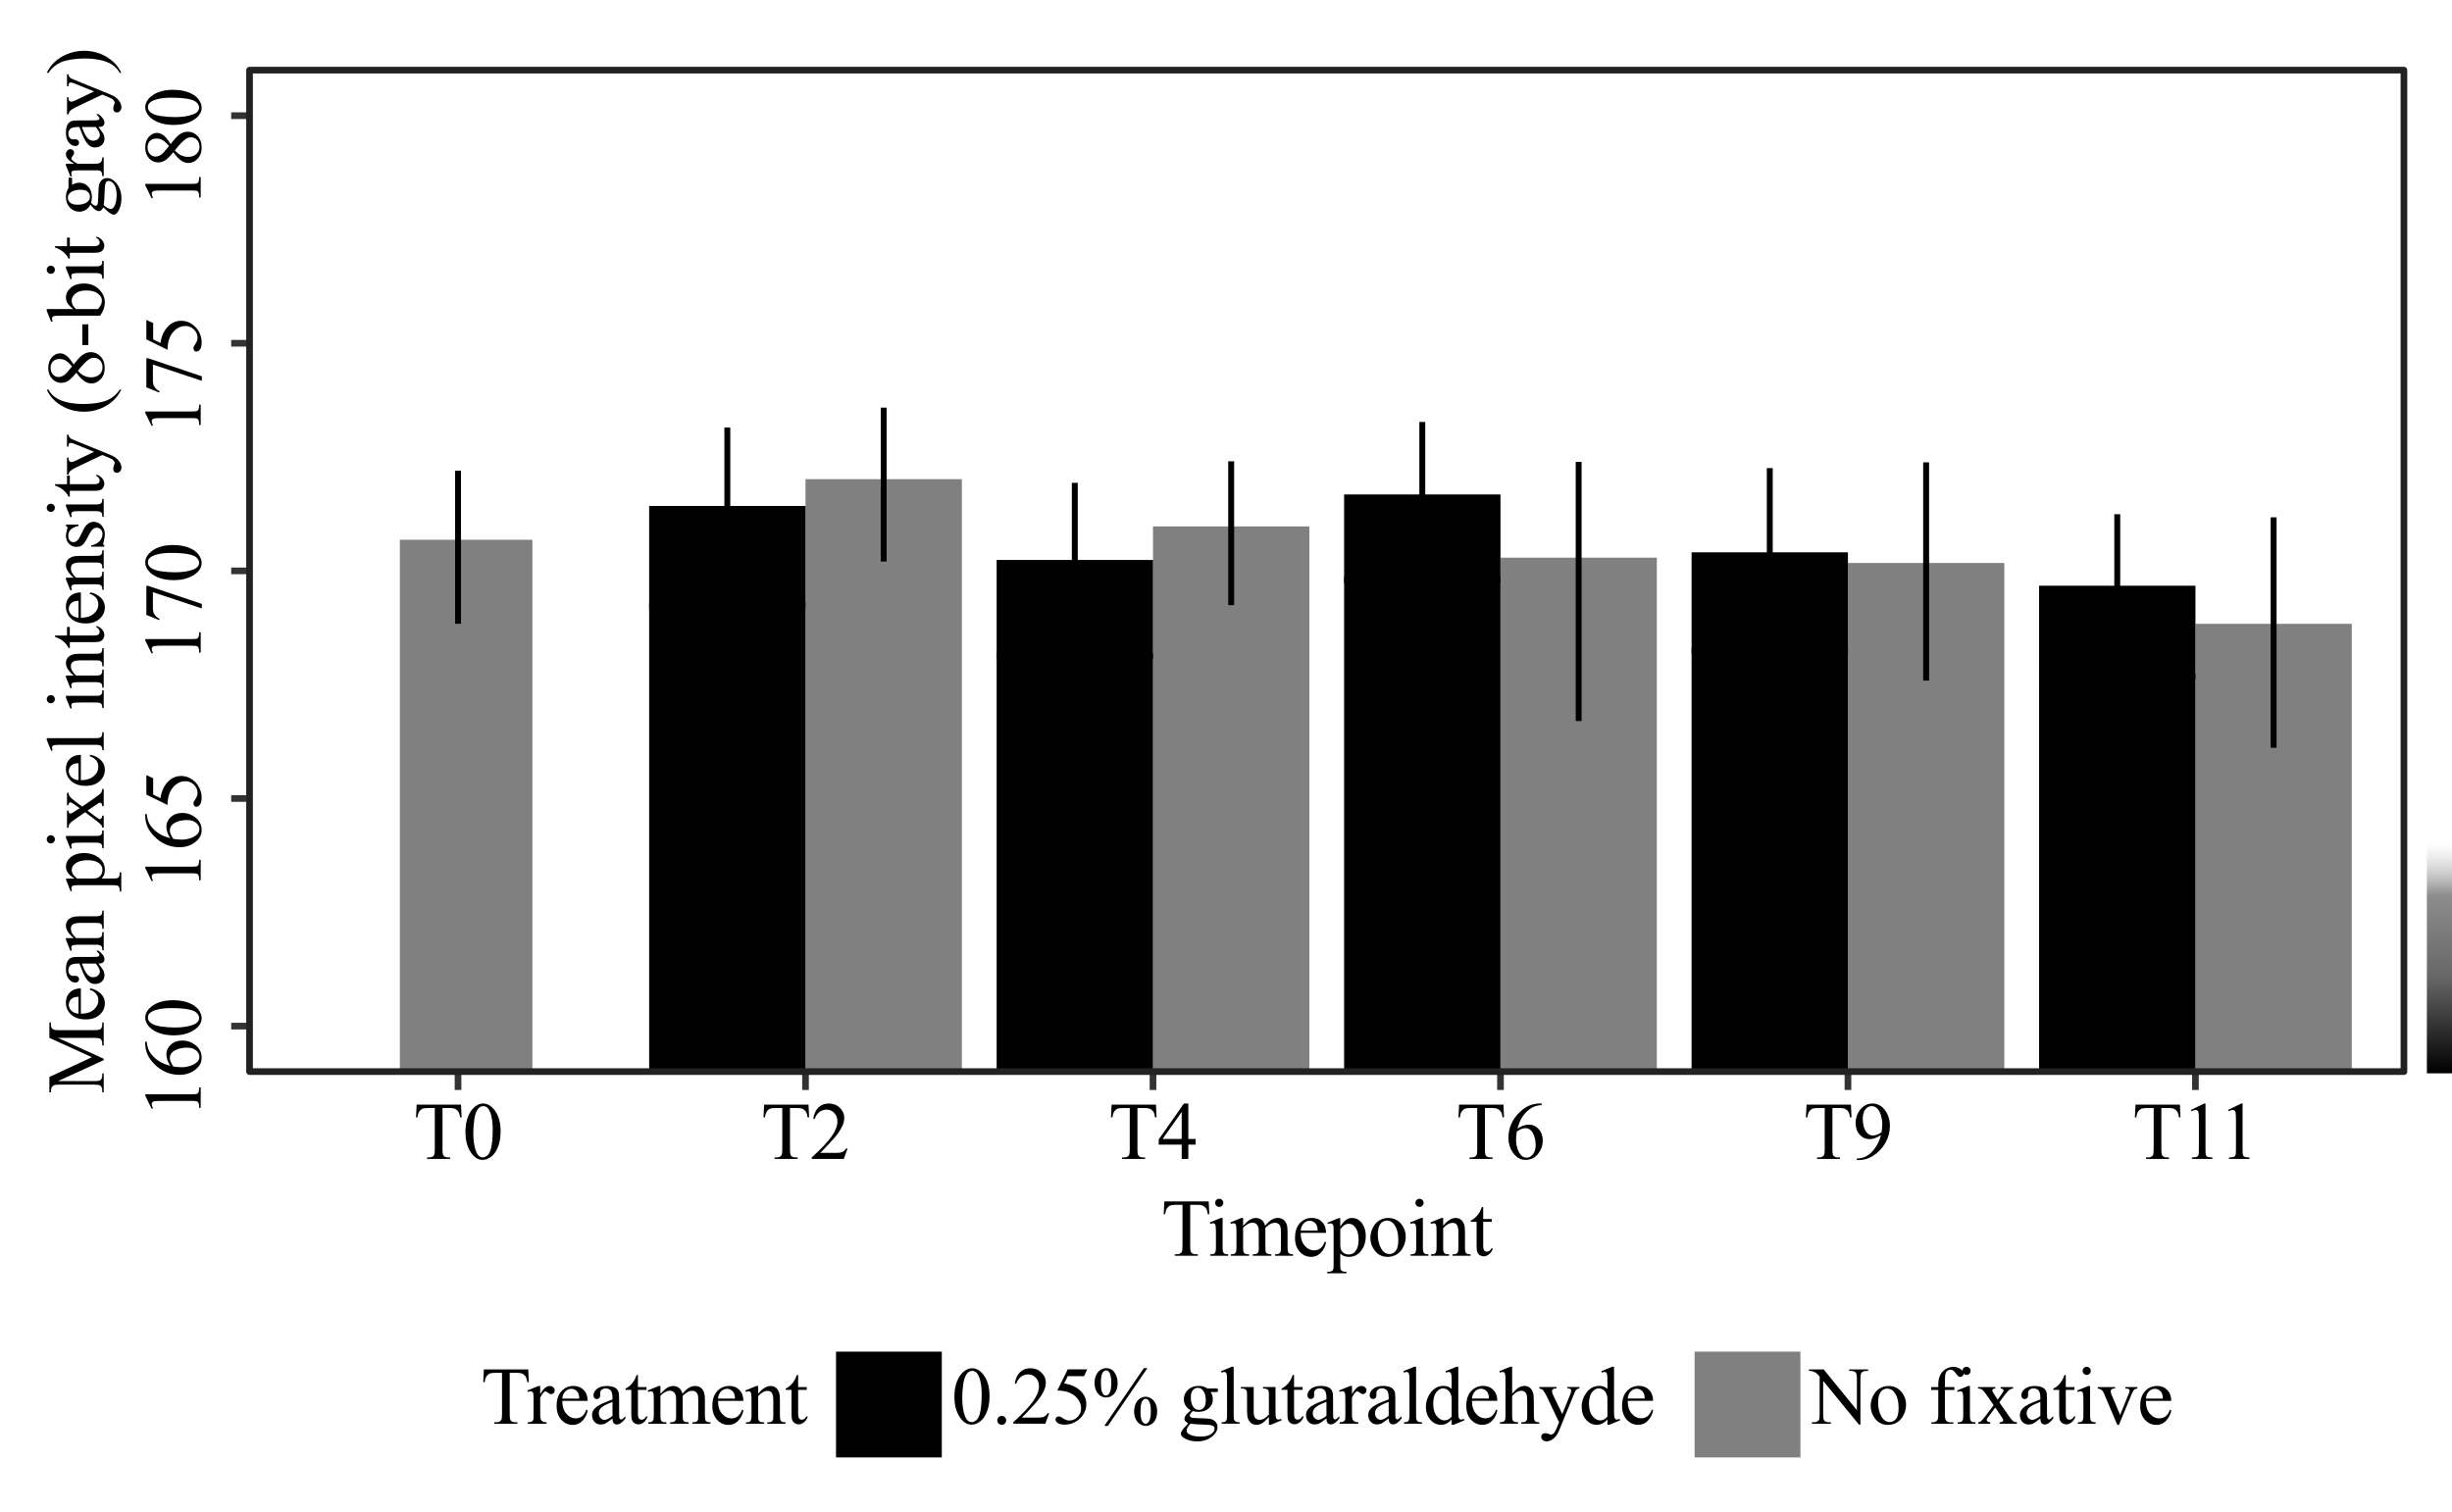 <?xml version="1.0" encoding="UTF-8" standalone="no"?>
<svg
   width="367.2pt"
   height="226.508pt"
   viewBox="0 0 367.2 226.508"
   version="1.1"
   id="svg167"
   sodipodi:docname="flowcam_test_fixative_color.svg"
   inkscape:export-filename="flowcam_test_fixative_color.png"
   inkscape:export-xdpi="300"
   inkscape:export-ydpi="300"
   inkscape:version="1.3 (0e150ed6c4, 2023-07-21)"
   xmlns:inkscape="http://www.inkscape.org/namespaces/inkscape"
   xmlns:sodipodi="http://sodipodi.sourceforge.net/DTD/sodipodi-0.dtd"
   xmlns:xlink="http://www.w3.org/1999/xlink"
   xmlns="http://www.w3.org/2000/svg"
   xmlns:svg="http://www.w3.org/2000/svg"
   xmlns:rdf="http://www.w3.org/1999/02/22-rdf-syntax-ns#"
   xmlns:cc="http://creativecommons.org/ns#"
   xmlns:dc="http://purl.org/dc/elements/1.1/">
  <sodipodi:namedview
     id="namedview167"
     pagecolor="#ffffff"
     bordercolor="#000000"
     borderopacity="0.25"
     inkscape:showpageshadow="2"
     inkscape:pageopacity="0.0"
     inkscape:pagecheckerboard="0"
     inkscape:deskcolor="#d1d1d1"
     inkscape:document-units="pt"
     inkscape:zoom="1.8355996"
     inkscape:cx="244.87911"
     inkscape:cy="150.90437"
     inkscape:window-width="1920"
     inkscape:window-height="1008"
     inkscape:window-x="-8"
     inkscape:window-y="-8"
     inkscape:window-maximized="1"
     inkscape:current-layer="svg167" />
  <defs
     id="defs1">
    <linearGradient
       id="linearGradient167"
       inkscape:collect="always">
      <stop
         style="stop-color:#ffffff;stop-opacity:0.415;"
         offset="0"
         id="stop167" />
      <stop
         style="stop-color:#8c8c8c;stop-opacity:1;"
         offset="0.231"
         id="stop169" />
      <stop
         style="stop-color:#686868;stop-opacity:1;"
         offset="0.579"
         id="stop170" />
      <stop
         style="stop-color:#000000;stop-opacity:1;"
         offset="1"
         id="stop168" />
    </linearGradient>
    <style
       type="text/css"
       id="style1">*{stroke-linejoin: round; stroke-linecap: butt}</style>
    <defs
       id="defs156">
      <path
         id="TimesNewRomanPSMT-4e"
         d="M -84,4238 H 1066 L 3656,1059 v 2444 q 0,391 -87,488 -116,131 -366,131 h -147 v 116 h 1475 v -116 h -150 q -268,0 -381,-163 -69,-100 -69,-456 V -69 H 3819 L 1025,3344 V 734 q 0,-390 84,-487 119,-131 366,-131 h 150 V 0 H 150 v 116 h 147 q 272,0 384,162 69,100 69,456 v 2947 q -184,216 -280,284 -95,69 -279,129 -91,28 -275,28 z"
         transform="scale(0.016)" />
      <path
         id="TimesNewRomanPSMT-66"
         d="M 1319,2638 V 756 q 0,-400 87,-506 116,-137 310,-137 h 259 V 0 H 266 v 113 h 128 q 125,0 228,62 103,63 142,169 39,106 39,412 V 2638 H 247 v 225 h 556 v 187 q 0,428 137,725 138,297 421,480 283,183 636,183 328,0 603,-213 181,-141 181,-316 0,-93 -81,-176 -81,-83 -175,-83 -72,0 -152,51 -79,52 -195,222 -115,171 -212,230 -97,60 -216,60 -144,0 -244,-77 -100,-77 -144,-238 -43,-160 -43,-829 v -206 h 737 v -225 z"
         transform="scale(0.016)" />
      <path
         id="TimesNewRomanPSMT-76"
         d="m 53,2863 h 1347 v -116 h -87 q -122,0 -186,-60 -64,-59 -64,-159 0,-109 65,-259 l 666,-1581 669,1640 q 71,175 71,266 0,44 -25,72 -34,47 -87,64 -53,17 -216,17 v 116 h 935 v -116 q -163,-13 -225,-66 -110,-93 -197,-312 L 1703,-88 H 1575 L 553,2328 q -69,169 -132,242 -62,74 -158,124 -54,28 -210,53 z"
         transform="scale(0.016)" />
    </defs>
    <defs
       id="defs136">
      <path
         id="TimesNewRomanPSMT-2e"
         d="M 800,606 Q 947,606 1047,504 1147,403 1147,259 1147,116 1045,14 944,-88 800,-88 656,-88 554,14 453,116 453,259 q 0,147 101,247 102,100 246,100 z"
         transform="scale(0.016)" />
      <path
         id="TimesNewRomanPSMT-25"
         d="M 4350,4334 1263,-175 H 984 l 3088,4509 z m -3212,0 q 421,0 654,-350 233,-350 233,-803 0,-543 -263,-840 -262,-297 -631,-297 -247,0 -453,136 -206,136 -330,404 -123,269 -123,597 0,328 125,605 125,277 342,412 217,136 446,136 z m -10,-175 q -159,0 -283,-188 -123,-187 -123,-787 0,-434 69,-662 53,-172 165,-266 66,-56 163,-56 150,0 256,163 156,240 156,803 0,593 -153,834 -100,159 -250,159 z M 4206,2103 q 222,0 442,-141 221,-140 341,-409 120,-269 120,-590 0,-554 -266,-846 -265,-292 -627,-292 -228,0 -443,141 -214,140 -337,401 -123,261 -123,596 0,328 123,599 123,272 337,406 215,135 433,135 z m 3,-165 q -150,0 -259,-169 -141,-219 -141,-828 0,-560 144,-782 106,-159 256,-159 144,0 257,172 150,228 150,784 0,588 -150,822 -103,160 -257,160 z"
         transform="scale(0.016)" />
      <path
         id="TimesNewRomanPSMT-75"
         d="M 2709,2863 V 1128 q 0,-497 23,-608 24,-111 75,-155 52,-43 121,-43 97,0 219,53 L 3191,266 2334,-88 H 2194 V 519 Q 1825,119 1631,15 1438,-88 1222,-88 981,-88 804,51 628,191 559,409 491,628 491,1028 v 1278 q 0,203 -44,281 -44,79 -130,121 -86,42 -311,39 v 116 H 1009 V 947 q 0,-400 139,-525 140,-125 336,-125 135,0 305,84 170,85 405,322 v 1622 q 0,244 -89,330 -89,86 -371,92 v 116 z"
         transform="scale(0.016)" />
      <path
         id="TimesNewRomanPSMT-64"
         d="M 2222,322 Q 2013,103 1813,7 1613,-88 1381,-88 913,-88 563,304 213,697 213,1313 q 0,615 387,1126 388,511 997,511 378,0 625,-241 v 529 q 0,490 -24,602 -23,113 -73,153 -50,41 -125,41 -81,0 -216,-50 l -40,110 853,350 h 141 V 1134 q 0,-503 23,-614 23,-111 75,-155 52,-43 120,-43 85,0 225,53 l 35,-109 -850,-354 h -144 z m 0,219 v 1475 q -19,212 -113,387 -93,175 -248,264 -155,89 -302,89 -275,0 -490,-247 -285,-325 -285,-950 0,-631 275,-967 275,-336 613,-336 284,0 550,285 z"
         transform="scale(0.016)" />
      <path
         id="TimesNewRomanPSMT-68"
         d="M 1041,4444 V 2350 q 347,381 550,489 203,108 406,108 244,0 419,-135 175,-134 259,-421 59,-200 59,-732 V 647 q 0,-272 44,-372 31,-75 106,-119 75,-43 275,-43 V 0 H 1753 v 113 h 66 q 200,0 278,60 78,61 109,180 10,50 10,294 v 1012 q 0,469 -49,616 -48,147 -155,220 -106,74 -256,74 -153,0 -319,-82 -165,-81 -396,-328 V 647 q 0,-294 32,-366 33,-72 122,-120 89,-48 308,-48 V 0 H 84 v 113 q 191,0 300,59 63,31 100,118 38,88 38,357 v 2591 q 0,490 -24,602 -23,113 -72,153 -48,41 -129,41 -66,0 -213,-50 l -43,110 856,350 z"
         transform="scale(0.016)" />
    </defs>
    <defs
       id="defs85">
      <path
         id="TimesNewRomanPSMT-69"
         d="m 928,4444 q 131,0 223,-93 93,-92 93,-223 0,-131 -93,-225 -92,-94 -223,-94 -131,0 -225,94 -94,94 -94,225 0,131 92,223 93,93 227,93 z M 1188,2947 V 647 q 0,-269 39,-358 39,-89 115,-133 77,-43 280,-43 V 0 H 231 v 113 q 210,0 281,40 72,41 114,134 43,94 43,360 v 1103 q 0,466 -28,603 -22,100 -69,139 -47,39 -128,39 -88,0 -213,-47 l -43,113 862,350 z"
         transform="scale(0.016)" />
      <path
         id="TimesNewRomanPSMT-6d"
         d="m 1050,2338 q 313,312 369,359 140,119 302,184 163,66 323,66 269,0 462,-157 194,-156 260,-452 322,375 543,492 222,117 457,117 228,0 404,-117 177,-117 280,-383 69,-181 69,-569 V 647 q 0,-269 40,-369 32,-69 116,-117 84,-48 275,-48 V 0 H 3538 v 113 h 59 q 184,0 287,71 72,50 104,160 12,53 12,303 v 1231 q 0,350 -84,494 -122,200 -391,200 -166,0 -333,-83 -167,-83 -404,-308 l -7,-34 7,-134 V 647 q 0,-294 32,-366 33,-72 123,-120 91,-48 310,-48 V 0 H 1806 v 113 q 238,0 327,56 89,56 123,169 16,53 16,309 v 1231 q 0,350 -103,503 -138,200 -385,200 -168,0 -334,-90 -259,-138 -400,-310 V 647 q 0,-281 39,-366 39,-84 115,-126 77,-42 312,-42 V 0 H 100 v 113 q 197,0 275,42 78,42 118,134 41,92 41,358 v 1094 q 0,472 -28,609 -22,103 -69,142 -46,39 -128,39 -87,0 -209,-47 l -47,113 863,350 h 134 z"
         transform="scale(0.016)" />
      <path
         id="TimesNewRomanPSMT-65"
         d="m 681,1784 q -3,-637 310,-1000 312,-362 734,-362 281,0 489,154 208,155 349,530 l 96,-62 Q 2594,616 2278,264 1963,-88 1488,-88 972,-88 605,314 238,716 238,1394 q 0,734 376,1145 377,411 945,411 482,0 791,-317 309,-317 309,-849 z m 0,182 h 1325 q -15,275 -65,387 -78,175 -233,275 -155,100 -324,100 -259,0 -464,-202 -204,-201 -239,-560 z"
         transform="scale(0.016)" />
      <path
         id="TimesNewRomanPSMT-70"
         d="m -6,2578 881,356 h 119 v -668 q 222,378 445,529 224,152 470,152 432,0 719,-338 353,-412 353,-1075 0,-740 -425,-1225 -350,-397 -881,-397 -231,0 -400,66 -125,47 -281,188 v -872 q 0,-294 36,-373 36,-80 125,-127 89,-47 323,-47 v -116 H -22 v 116 h 78 q 172,-3 294,65 59,35 92,112 33,76 33,388 v 2707 q 0,278 -25,353 -25,75 -80,112 -54,38 -148,38 -75,0 -191,-44 z M 994,2081 V 1013 q 0,-347 28,-457 44,-181 214,-319 170,-137 430,-137 312,0 506,244 253,319 253,897 0,656 -287,1009 -200,244 -475,244 -150,0 -297,-75 -113,-56 -372,-338 z"
         transform="scale(0.016)" />
      <path
         id="TimesNewRomanPSMT-6f"
         d="m 1600,2947 q 650,0 1044,-494 334,-422 334,-969 0,-384 -185,-778 Q 2609,313 2286,112 1963,-88 1566,-88 919,-88 538,428 216,863 216,1403 q 0,394 195,783 195,389 514,575 319,186 675,186 z m -97,-203 q -165,0 -333,-99 -167,-98 -270,-345 -103,-247 -103,-634 0,-625 248,-1079 249,-453 655,-453 303,0 500,250 197,250 197,860 0,762 -328,1200 -222,300 -566,300 z"
         transform="scale(0.016)" />
      <path
         id="TimesNewRomanPSMT-6e"
         d="m 1034,2341 q 504,606 960,606 234,0 403,-117 169,-117 269,-386 68,-188 68,-575 V 647 q 0,-272 44,-369 35,-78 111,-122 77,-43 283,-43 V 0 H 1756 v 113 h 60 q 200,0 279,60 80,61 111,180 13,47 13,294 v 1172 q 0,390 -102,567 -101,177 -342,177 -372,0 -741,-407 V 647 q 0,-291 35,-359 44,-91 120,-133 77,-42 311,-42 V 0 H 84 v 113 h 63 q 219,0 295,110 77,111 77,424 v 1062 q 0,516 -24,628 -23,113 -72,153 -48,41 -129,41 -88,0 -210,-47 l -46,113 862,350 h 134 z"
         transform="scale(0.016)" />
      <path
         id="TimesNewRomanPSMT-74"
         d="m 1031,3803 v -940 h 669 V 2644 H 1031 V 788 q 0,-279 80,-376 80,-96 205,-96 103,0 200,64 97,64 150,189 h 122 Q 1678,263 1478,108 1278,-47 1066,-47 922,-47 784,33 647,113 581,261 516,409 516,719 V 2644 H 63 v 103 q 171,69 351,233 180,164 320,389 72,119 200,434 z"
         transform="scale(0.016)" />
    </defs>
    <defs
       id="defs93">
      <path
         id="TimesNewRomanPSMT-4d"
         d="M 2619,0 981,3566 V 734 q 0,-390 85,-487 115,-131 365,-131 h 150 V 0 H 106 v 116 h 150 q 269,0 382,162 68,100 68,456 v 2769 q 0,281 -62,406 -44,91 -161,152 -117,61 -377,61 v 116 H 1306 L 2844,922 4356,4238 h 1200 v -116 h -147 q -271,0 -384,-163 -69,-100 -69,-456 V 734 q 0,-390 88,-487 115,-131 365,-131 h 147 V 0 H 3756 v 116 h 150 q 272,0 382,162 68,100 68,456 V 3566 L 2722,0 Z"
         transform="scale(0.016)" />
      <path
         id="TimesNewRomanPSMT-61"
         d="M 1822,413 Q 1381,72 1269,19 1100,-59 909,-59 613,-59 420,144 228,347 228,678 q 0,210 94,363 128,212 445,399 317,188 1055,457 v 112 q 0,429 -136,588 -136,159 -395,159 -197,0 -313,-106 -119,-106 -119,-244 l 7,-181 q 0,-144 -74,-222 -73,-78 -192,-78 -116,0 -189,81 -73,82 -73,222 0,269 275,494 275,225 771,225 382,0 625,-128 185,-97 272,-303 57,-135 57,-550 V 994 q 0,-410 15,-502 16,-92 52,-123 36,-31 83,-31 50,0 87,21 66,41 253,229 V 413 q -350,-469 -669,-469 -153,0 -244,106 -90,106 -93,363 z m 0,203 V 1706 Q 1350,1519 1213,1441 966,1303 859,1153 753,1003 753,825 q 0,-225 134,-374 135,-148 310,-148 237,0 625,313 z"
         transform="scale(0.016)" />
      <path
         id="TimesNewRomanPSMT-20"
         transform="scale(0.016)"
         d="" />
      <path
         id="TimesNewRomanPSMT-78"
         d="m 84,2863 h 1347 v -116 q -128,0 -180,-44 -51,-44 -51,-115 0,-75 109,-232 35,-50 104,-156 l 203,-325 234,325 q 225,309 225,391 0,65 -53,110 -53,46 -172,46 v 116 h 969 v -116 q -153,-9 -266,-84 -153,-107 -419,-463 L 1744,1678 2456,653 q 263,-378 375,-455 113,-76 291,-85 V 0 H 1772 v 113 q 141,0 219,62 59,44 59,116 0,72 -200,362 L 1431,1266 972,653 Q 759,369 759,316 q 0,-75 70,-136 71,-61 212,-67 V 0 H 106 v 113 q 113,15 197,78 119,90 400,462 l 600,797 -544,788 q -231,337 -358,423 -126,86 -317,86 z"
         transform="scale(0.016)" />
      <path
         id="TimesNewRomanPSMT-6c"
         d="M 1184,4444 V 647 q 0,-269 39,-357 40,-87 121,-132 81,-45 303,-45 V 0 H 244 v 113 q 197,0 268,40 72,41 113,134 41,94 41,360 v 2600 q 0,484 -22,595 -22,111 -71,151 -48,41 -123,41 -81,0 -206,-50 l -53,110 853,350 z"
         transform="scale(0.016)" />
      <path
         id="TimesNewRomanPSMT-73"
         d="m 2050,2947 v -975 h -103 q -119,459 -305,625 -186,166 -473,166 -219,0 -354,-116 -134,-116 -134,-256 0,-175 100,-300 97,-128 394,-272 l 456,-222 Q 2266,1288 2266,781 2266,391 1970,151 1675,-88 1309,-88 1047,-88 709,6 606,38 541,38 469,38 428,-44 H 325 V 978 H 428 Q 516,541 762,319 1009,97 1316,97 q 215,0 351,126 136,127 136,305 0,216 -152,363 -151,147 -604,372 -453,225 -594,406 -140,178 -140,450 0,353 242,590 242,238 626,238 169,0 410,-72 159,-47 212,-47 50,0 78,22 28,22 66,97 z"
         transform="scale(0.016)" />
      <path
         id="TimesNewRomanPSMT-79"
         d="m 38,2863 h 1334 v -116 h -66 q -140,0 -211,-61 -70,-61 -70,-152 0,-121 103,-337 l 697,-1444 641,1581 q 53,129 53,254 0,56 -22,84 -25,34 -78,54 -53,21 -188,21 v 116 h 932 v -116 q -116,-13 -179,-51 -62,-37 -137,-140 -28,-43 -106,-240 L 1575,-541 q -169,-415 -443,-627 -273,-213 -526,-213 -184,0 -303,106 -119,106 -119,244 0,131 86,211 86,79 236,79 103,0 282,-68 125,-47 156,-47 94,0 204,97 111,96 224,375 L 1575,113 547,2272 q -47,97 -150,241 -78,109 -128,146 -72,50 -231,88 z"
         transform="scale(0.016)" />
      <path
         id="TimesNewRomanPSMT-28"
         d="m 1988,-1253 v -116 q -472,238 -788,556 -450,454 -694,1069 -243,616 -243,1278 0,969 478,1767 478,799 1247,1143 V 4313 Q 1603,4100 1356,3731 1109,3363 987,2797 866,2231 866,1616 866,947 969,400 q 81,-431 196,-692 116,-261 311,-501 196,-241 512,-460 z"
         transform="scale(0.016)" />
      <path
         id="TimesNewRomanPSMT-2d"
         d="M 259,1672 H 1875 V 1200 H 259 Z"
         transform="scale(0.016)" />
      <path
         id="TimesNewRomanPSMT-62"
         d="m 984,2369 q 416,578 897,578 441,0 769,-377 328,-376 328,-1029 Q 2978,778 2472,313 2038,-88 1503,-88 1253,-88 995,3 738,94 469,275 v 2966 q 0,487 -24,599 -23,113 -73,153 -50,41 -125,41 -88,0 -219,-50 l -44,110 860,350 h 140 z m 0,-200 V 456 q 160,-156 330,-236 170,-79 349,-79 284,0 529,312 246,313 246,910 0,550 -246,845 -245,295 -558,295 -165,0 -331,-84 -125,-63 -319,-250 z"
         transform="scale(0.016)" />
      <path
         id="TimesNewRomanPSMT-67"
         d="m 966,1044 q -263,128 -404,357 -140,230 -140,508 0,425 320,731 321,307 821,307 409,0 709,-200 h 606 q 135,0 156,-8 22,-8 32,-26 18,-29 18,-100 0,-82 -15,-113 -10,-16 -33,-25 -23,-9 -158,-9 h -372 q 175,-225 175,-575 0,-400 -306,-685 -306,-284 -822,-284 -212,0 -434,62 Q 981,866 932,777 884,688 884,625 q 0,-53 52,-103 52,-50 202,-72 87,-12 437,-22 644,-15 834,-44 291,-40 464,-215 174,-175 174,-432 0,-353 -331,-662 -488,-456 -1272,-456 -603,0 -1019,272 -234,156 -234,325 0,75 34,150 53,115 219,321 22,29 319,338 -163,97 -230,173 -67,77 -67,174 0,109 89,256 89,147 411,416 z m 543,1753 q -231,0 -387,-185 -156,-184 -156,-565 0,-494 212,-766 163,-206 413,-206 237,0 390,178 153,178 153,560 0,496 -215,778 -160,206 -410,206 z M 934,0 q -146,-159 -221,-296 -75,-138 -75,-254 0,-150 181,-263 312,-193 903,-193 562,0 829,199 268,198 268,423 0,162 -160,231 -162,69 -643,81 -703,19 -1082,72 z"
         transform="scale(0.016)" />
      <path
         id="TimesNewRomanPSMT-72"
         d="m 1038,2947 v -644 q 359,644 737,644 172,0 284,-105 113,-104 113,-242 0,-122 -82,-207 -81,-84 -193,-84 -109,0 -245,108 -136,108 -202,108 -56,0 -122,-62 -140,-129 -290,-422 V 669 q 0,-238 59,-360 41,-84 144,-140 103,-56 297,-56 V 0 H 72 v 113 q 219,0 325,68 78,50 109,160 16,53 16,303 v 1109 q 0,500 -21,595 -20,96 -75,139 -54,44 -135,44 -97,0 -219,-47 l -31,113 865,350 z"
         transform="scale(0.016)" />
      <path
         id="TimesNewRomanPSMT-29"
         d="m 144,4313 v 131 q 475,-235 790,-553 447,-457 691,-1071 244,-614 244,-1279 0,-969 -477,-1767 -476,-799 -1248,-1143 v 116 q 384,215 632,583 249,367 369,934 121,567 121,1183 0,666 -103,1216 -79,431 -196,690 -117,260 -311,500 -193,241 -512,460 z"
         transform="scale(0.016)" />
    </defs>
    <linearGradient
       inkscape:collect="always"
       xlink:href="#linearGradient167"
       id="linearGradient168"
       x1="364.867"
       y1="85.599"
       x2="383.254"
       y2="85.599"
       gradientUnits="userSpaceOnUse"
       gradientTransform="matrix(1.878,0,0,1,-559.038,-524.42)" />
  </defs>
  <path
     d="M 0,226.508 H 367.2 V 0 H 0 Z"
     style="fill:none;stroke:#ffffff;stroke-linejoin:miter"
     id="path1" />
  <path
     d="M 37.371,160.52 H 360 V 10.508 H 37.371 Z"
     style="fill:none"
     id="path2" />
  <g
     id="line2d_1"
     style="fill:#000000">
    <path
       d="M 68.593,160.52"
       style="fill:#000000;stroke:#333333;stroke-width:1.5;stroke-linecap:square"
       id="path3" />
    <defs
       id="defs3">
      <path
         id="mc94a628633"
         d="M 0,0 V 2.75"
         style="stroke:#333333" />
    </defs>
    <g
       id="g3"
       style="fill:#000000">
      <use
         xlink:href="#mc94a628633"
         x="68.593"
         y="160.52"
         style="fill:#000000;stroke:#333333"
         id="use3" />
    </g>
  </g>
  <g
     id="text_1"
     style="fill:#000000">
    <!-- T0 -->
    <g
       style="fill:#000000"
       transform="matrix(0.12,0,0,-0.12,61.929,173.602)"
       id="g5">
      <defs
         id="defs4">
        <path
           id="TimesNewRomanPSMT-54"
           d="m 3703,4238 47,-994 h -119 q -34,262 -93,375 -97,181 -258,267 -161,86 -424,86 H 2259 V 734 q 0,-390 85,-487 119,-131 365,-131 h 147 V 0 H 1059 v 116 h 150 q 269,0 382,162 68,100 68,456 V 3972 H 1150 Q 853,3972 728,3928 566,3869 450,3700 334,3531 313,3244 H 194 l 50,994 z"
           transform="scale(0.016)" />
        <path
           id="TimesNewRomanPSMT-30"
           d="m 231,2094 q 0,725 219,1248 219,524 581,780 282,203 582,203 487,0 875,-497 484,-615 484,-1669 0,-737 -213,-1253 Q 2547,391 2217,158 1888,-75 1581,-75 975,-75 572,641 231,1244 231,2094 Z m 613,-78 q 0,-875 215,-1428 179,-466 532,-466 168,0 349,151 182,152 276,508 143,538 143,1516 0,725 -150,1209 -112,360 -290,510 -128,103 -310,103 -212,0 -378,-191 -225,-259 -306,-816 -81,-556 -81,-1096 z"
           transform="scale(0.016)" />
      </defs>
      <use
         xlink:href="#TimesNewRomanPSMT-54"
         id="use4"
         style="fill:#000000" />
      <use
         xlink:href="#TimesNewRomanPSMT-30"
         x="61.084"
         id="use5"
         style="fill:#000000" />
    </g>
  </g>
  <g
     id="line2d_2"
     style="fill:#000000">
    <path
       d="M 120.63,160.52"
       style="fill:#000000;stroke:#333333;stroke-width:1.5;stroke-linecap:square"
       id="path5" />
    <g
       id="g6"
       style="fill:#000000">
      <use
         xlink:href="#mc94a628633"
         x="120.63"
         y="160.52"
         style="fill:#000000;stroke:#333333"
         id="use6" />
    </g>
  </g>
  <g
     id="text_2"
     style="fill:#000000">
    <!-- T2 -->
    <g
       style="fill:#000000"
       transform="matrix(0.12,0,0,-0.12,113.966,173.602)"
       id="g8">
      <defs
         id="defs6">
        <path
           id="TimesNewRomanPSMT-32"
           d="M 2934,816 2638,0 H 138 v 116 q 1103,1006 1553,1643 450,638 450,1166 0,403 -247,662 -247,260 -591,260 -312,0 -561,-183 Q 494,3481 375,3128 H 259 q 79,578 402,887 323,310 808,310 515,0 860,-331 346,-331 346,-781 0,-322 -150,-644 Q 2294,2063 1775,1497 997,647 803,472 h 1106 q 338,0 474,25 136,25 245,101 110,77 191,218 z"
           transform="scale(0.016)" />
      </defs>
      <use
         xlink:href="#TimesNewRomanPSMT-54"
         id="use7"
         style="fill:#000000" />
      <use
         xlink:href="#TimesNewRomanPSMT-32"
         x="61.084"
         id="use8"
         style="fill:#000000" />
    </g>
  </g>
  <g
     id="line2d_3"
     style="fill:#000000">
    <path
       d="M 172.667,160.52"
       style="fill:#000000;stroke:#333333;stroke-width:1.5;stroke-linecap:square"
       id="path8" />
    <g
       id="g9"
       style="fill:#000000">
      <use
         xlink:href="#mc94a628633"
         x="172.667"
         y="160.52"
         style="fill:#000000;stroke:#333333"
         id="use9" />
    </g>
  </g>
  <g
     id="text_3"
     style="fill:#000000">
    <!-- T4 -->
    <g
       style="fill:#000000"
       transform="matrix(0.12,0,0,-0.12,166.002,173.602)"
       id="g11">
      <defs
         id="defs9">
        <path
           id="TimesNewRomanPSMT-34"
           d="M 2978,1563 V 1119 H 2409 V 0 H 1894 V 1119 H 100 v 400 l 1966,2806 h 343 V 1563 Z m -1084,0 V 3666 L 406,1563 Z"
           transform="scale(0.016)" />
      </defs>
      <use
         xlink:href="#TimesNewRomanPSMT-54"
         id="use10"
         style="fill:#000000" />
      <use
         xlink:href="#TimesNewRomanPSMT-34"
         x="61.084"
         id="use11"
         style="fill:#000000" />
    </g>
  </g>
  <g
     id="line2d_4"
     style="fill:#000000">
    <path
       d="M 224.704,160.52"
       style="fill:#000000;stroke:#333333;stroke-width:1.5;stroke-linecap:square"
       id="path11" />
    <g
       id="g12"
       style="fill:#000000">
      <use
         xlink:href="#mc94a628633"
         x="224.704"
         y="160.52"
         style="fill:#000000;stroke:#333333"
         id="use12" />
    </g>
  </g>
  <g
     id="text_4"
     style="fill:#000000">
    <!-- T6 -->
    <g
       style="fill:#000000"
       transform="matrix(0.12,0,0,-0.12,218.039,173.602)"
       id="g14">
      <defs
         id="defs12">
        <path
           id="TimesNewRomanPSMT-36"
           d="m 2869,4325 v -116 q -413,-40 -674,-164 -261,-123 -516,-376 -254,-253 -421,-564 -167,-311 -280,-739 450,309 903,309 435,0 753,-350 319,-350 319,-900 0,-531 -322,-969 -387,-531 -1025,-531 -434,0 -737,288 -594,559 -594,1450 0,568 228,1080 228,513 651,910 424,397 811,534 388,138 723,138 z M 925,2138 q -56,-422 -56,-682 0,-300 111,-652 111,-351 329,-557 160,-147 388,-147 272,0 486,256 214,257 214,732 0,534 -213,924 -212,391 -603,391 -118,0 -254,-50 -136,-50 -402,-215 z"
           transform="scale(0.016)" />
      </defs>
      <use
         xlink:href="#TimesNewRomanPSMT-54"
         id="use13"
         style="fill:#000000" />
      <use
         xlink:href="#TimesNewRomanPSMT-36"
         x="61.084"
         id="use14"
         style="fill:#000000" />
    </g>
  </g>
  <g
     id="line2d_5"
     style="fill:#000000">
    <path
       d="M 276.741,160.52"
       style="fill:#000000;stroke:#333333;stroke-width:1.5;stroke-linecap:square"
       id="path14" />
    <g
       id="g15"
       style="fill:#000000">
      <use
         xlink:href="#mc94a628633"
         x="276.741"
         y="160.52"
         style="fill:#000000;stroke:#333333"
         id="use15" />
    </g>
  </g>
  <g
     id="text_5"
     style="fill:#000000">
    <!-- T9 -->
    <g
       style="fill:#000000"
       transform="matrix(0.12,0,0,-0.12,270.076,173.602)"
       id="g17">
      <defs
         id="defs15">
        <path
           id="TimesNewRomanPSMT-39"
           d="M 338,-88 V 28 q 406,6 756,189 350,183 676,639 327,457 455,1003 -491,-315 -887,-315 -447,0 -766,345 -319,345 -319,917 0,557 319,991 384,528 1003,528 522,0 894,-431 456,-535 456,-1319 0,-706 -347,-1317 Q 2231,647 1613,244 1109,-88 516,-88 Z m 1937,2179 q 56,406 56,650 0,303 -103,654 -103,352 -292,539 -189,188 -430,188 -278,0 -488,-250 -209,-250 -209,-744 0,-659 279,-1031 203,-269 500,-269 143,0 340,69 197,69 347,194 z"
           transform="scale(0.016)" />
      </defs>
      <use
         xlink:href="#TimesNewRomanPSMT-54"
         id="use16"
         style="fill:#000000" />
      <use
         xlink:href="#TimesNewRomanPSMT-39"
         x="61.084"
         id="use17"
         style="fill:#000000" />
    </g>
  </g>
  <g
     id="line2d_6"
     style="fill:#000000">
    <path
       d="M 328.778,160.52"
       style="fill:#000000;stroke:#333333;stroke-width:1.5;stroke-linecap:square"
       id="path17" />
    <g
       id="g18"
       style="fill:#000000">
      <use
         xlink:href="#mc94a628633"
         x="328.778"
         y="160.52"
         style="fill:#000000;stroke:#333333"
         id="use18" />
    </g>
  </g>
  <g
     id="text_6"
     style="fill:#000000">
    <!-- T11 -->
    <g
       style="fill:#000000"
       transform="matrix(0.12,0,0,-0.12,319.338,173.602)"
       id="g21">
      <defs
         id="defs18">
        <path
           id="TimesNewRomanPSMT-31"
           d="m 750,3822 1031,503 h 103 V 747 q 0,-356 30,-444 30,-87 123,-134 94,-47 382,-53 V 0 H 825 v 116 q 300,6 387,51 88,46 122,122 35,77 35,458 v 2287 q 0,463 -31,594 -22,100 -80,147 -58,47 -139,47 -116,0 -322,-97 z"
           transform="scale(0.016)" />
      </defs>
      <use
         xlink:href="#TimesNewRomanPSMT-54"
         id="use19"
         style="fill:#000000" />
      <use
         xlink:href="#TimesNewRomanPSMT-31"
         x="61.084"
         id="use20"
         style="fill:#000000" />
      <use
         xlink:href="#TimesNewRomanPSMT-31"
         x="107.334"
         id="use21"
         style="fill:#000000" />
    </g>
  </g>
  <g
     id="line2d_7"
     style="fill:#000000">
    <path
       d="M 37.371,153.701"
       style="fill:#000000;stroke:#333333;stroke-width:1.5;stroke-linecap:square"
       id="path21" />
    <defs
       id="defs21">
      <path
         id="m534c23712f"
         d="M 0,0 H -2.75"
         style="stroke:#333333" />
    </defs>
    <g
       id="g22"
       style="fill:#000000">
      <use
         xlink:href="#m534c23712f"
         x="37.371"
         y="153.701"
         style="fill:#000000;stroke:#333333"
         id="use22" />
    </g>
  </g>
  <g
     id="text_7"
     style="fill:#000000">
    <!-- 160 -->
    <g
       style="fill:#000000"
       transform="matrix(0,-0.12,-0.12,0,30.054,167.535)"
       id="g25">
      <use
         xlink:href="#TimesNewRomanPSMT-31"
         id="use23"
         style="fill:#000000" />
      <use
         xlink:href="#TimesNewRomanPSMT-36"
         x="50"
         id="use24"
         style="fill:#000000" />
      <use
         xlink:href="#TimesNewRomanPSMT-30"
         x="100"
         id="use25"
         style="fill:#000000" />
    </g>
  </g>
  <g
     id="line2d_8"
     style="fill:#000000">
    <path
       d="M 37.371,119.608"
       style="fill:#000000;stroke:#333333;stroke-width:1.5;stroke-linecap:square"
       id="path25" />
    <g
       id="g26"
       style="fill:#000000">
      <use
         xlink:href="#m534c23712f"
         x="37.371"
         y="119.608"
         style="fill:#000000;stroke:#333333"
         id="use26" />
    </g>
  </g>
  <g
     id="text_8"
     style="fill:#000000">
    <!-- 165 -->
    <g
       style="fill:#000000"
       transform="matrix(0,-0.12,-0.12,0,30.054,133.441)"
       id="g29">
      <defs
         id="defs26">
        <path
           id="TimesNewRomanPSMT-35"
           d="M 2778,4238 2534,3706 H 1259 L 981,3138 q 828,-122 1313,-616 415,-425 415,-1000 0,-334 -136,-619 Q 2438,619 2231,419 2025,219 1772,97 1413,-75 1034,-75 653,-75 479,54 306,184 306,341 q 0,87 72,154 72,68 181,68 82,0 143,-25 61,-25 207,-129 235,-162 475,-162 366,0 642,276 277,277 277,674 0,384 -247,717 -247,333 -681,514 -341,141 -928,163 l 812,1647 z"
           transform="scale(0.016)" />
      </defs>
      <use
         xlink:href="#TimesNewRomanPSMT-31"
         id="use27"
         style="fill:#000000" />
      <use
         xlink:href="#TimesNewRomanPSMT-36"
         x="50"
         id="use28"
         style="fill:#000000" />
      <use
         xlink:href="#TimesNewRomanPSMT-35"
         x="100"
         id="use29"
         style="fill:#000000" />
    </g>
  </g>
  <g
     id="line2d_9"
     style="fill:#000000">
    <path
       d="M 37.371,85.514"
       style="fill:#000000;stroke:#333333;stroke-width:1.5;stroke-linecap:square"
       id="path29" />
    <g
       id="g30"
       style="fill:#000000">
      <use
         xlink:href="#m534c23712f"
         x="37.371"
         y="85.514"
         style="fill:#000000;stroke:#333333"
         id="use30" />
    </g>
  </g>
  <g
     id="text_9"
     style="fill:#000000">
    <!-- 170 -->
    <g
       style="fill:#000000"
       transform="matrix(0,-0.12,-0.12,0,30.054,99.348)"
       id="g33">
      <defs
         id="defs30">
        <path
           id="TimesNewRomanPSMT-37"
           d="M 644,4238 H 2916 V 4119 L 1503,-88 H 1153 L 2419,3728 H 1253 q -353,0 -503,-84 -262,-144 -422,-444 l -90,34 z"
           transform="scale(0.016)" />
      </defs>
      <use
         xlink:href="#TimesNewRomanPSMT-31"
         id="use31"
         style="fill:#000000" />
      <use
         xlink:href="#TimesNewRomanPSMT-37"
         x="50"
         id="use32"
         style="fill:#000000" />
      <use
         xlink:href="#TimesNewRomanPSMT-30"
         x="100"
         id="use33"
         style="fill:#000000" />
    </g>
  </g>
  <g
     id="line2d_10"
     style="fill:#000000">
    <path
       d="M 37.371,51.421"
       style="fill:#000000;stroke:#333333;stroke-width:1.5;stroke-linecap:square"
       id="path33" />
    <g
       id="g34"
       style="fill:#000000">
      <use
         xlink:href="#m534c23712f"
         x="37.371"
         y="51.421"
         style="fill:#000000;stroke:#333333"
         id="use34" />
    </g>
  </g>
  <g
     id="text_10"
     style="fill:#000000">
    <!-- 175 -->
    <g
       style="fill:#000000"
       transform="matrix(0,-0.12,-0.12,0,30.054,65.254)"
       id="g37">
      <use
         xlink:href="#TimesNewRomanPSMT-31"
         id="use35"
         style="fill:#000000" />
      <use
         xlink:href="#TimesNewRomanPSMT-37"
         x="50"
         id="use36"
         style="fill:#000000" />
      <use
         xlink:href="#TimesNewRomanPSMT-35"
         x="100"
         id="use37"
         style="fill:#000000" />
    </g>
  </g>
  <g
     id="line2d_11"
     style="fill:#000000">
    <path
       d="M 37.371,17.327"
       style="fill:#000000;stroke:#333333;stroke-width:1.5;stroke-linecap:square"
       id="path37" />
    <g
       id="g38"
       style="fill:#000000">
      <use
         xlink:href="#m534c23712f"
         x="37.371"
         y="17.327"
         style="fill:#000000;stroke:#333333"
         id="use38" />
    </g>
  </g>
  <g
     id="text_11"
     style="fill:#000000">
    <!-- 180 -->
    <g
       style="fill:#000000"
       transform="matrix(0,-0.12,-0.12,0,30.054,31.161)"
       id="g41">
      <defs
         id="defs38">
        <path
           id="TimesNewRomanPSMT-38"
           d="m 1228,2134 q -503,413 -649,663 -145,250 -145,519 0,412 319,710 319,299 847,299 513,0 825,-278 313,-278 313,-634 0,-238 -169,-485 -169,-247 -703,-581 550,-425 728,-669 237,-319 237,-672 0,-447 -341,-764 -340,-317 -893,-317 -603,0 -941,378 -268,303 -268,663 0,281 189,557 189,277 651,611 z m 491,335 q 375,337 475,532 100,196 100,443 0,328 -185,514 -184,186 -503,186 -318,0 -518,-185 -200,-184 -200,-431 0,-162 82,-325 83,-162 236,-309 z M 1375,2016 Q 1116,1797 991,1539 866,1281 866,981 866,578 1086,336 1306,94 1647,94 q 337,0 540,190 204,191 204,463 0,225 -119,403 -222,331 -897,866 z"
           transform="scale(0.016)" />
      </defs>
      <use
         xlink:href="#TimesNewRomanPSMT-31"
         id="use39"
         style="fill:#000000" />
      <use
         xlink:href="#TimesNewRomanPSMT-38"
         x="50"
         id="use40"
         style="fill:#000000" />
      <use
         xlink:href="#TimesNewRomanPSMT-30"
         x="100"
         id="use41"
         style="fill:#000000" />
    </g>
  </g>
  <g
     id="ytick_6" />
  <g
     id="ytick_7" />
  <g
     id="ytick_8" />
  <g
     id="ytick_9" />
  <path
     d="M 45.177,1244.692 V 80.855 H 92.01 V 1244.692 Z"
     clip-path="url(#p21fb4846f0)"
     style="fill:#808080"
     id="path41"
     transform="matrix(0.424,0,0,1,40.722,0)" />
  <path
     d="M 120.63,1244.692 V 71.774 h 23.417 V 1244.692 Z"
     clip-path="url(#p21fb4846f0)"
     style="fill:#808080"
     id="path42" />
  <path
     d="M 97.214,1244.692 V 75.793 H 120.63 V 1244.692 Z"
     clip-path="url(#p21fb4846f0)"
     id="path43" />
  <path
     d="M 172.667,1244.692 V 78.856 h 23.417 V 1244.692 Z"
     clip-path="url(#p21fb4846f0)"
     style="fill:#808080"
     id="path44" />
  <path
     d="M 149.251,1244.692 V 83.88 h 23.417 V 1244.692 Z"
     clip-path="url(#p21fb4846f0)"
     id="path45" />
  <path
     d="M 224.704,1244.692 V 83.538 h 23.417 V 1244.692 Z"
     clip-path="url(#p21fb4846f0)"
     style="fill:#808080"
     id="path46" />
  <path
     d="M 201.287,1244.692 V 74.069 h 23.417 V 1244.692 Z"
     clip-path="url(#p21fb4846f0)"
     id="path47" />
  <path
     d="M 276.741,1244.692 V 84.328 h 23.417 V 1244.692 Z"
     clip-path="url(#p21fb4846f0)"
     style="fill:#808080"
     id="path48" />
  <path
     d="M 253.324,1244.692 V 82.73 h 23.417 v 1161.962 z"
     clip-path="url(#p21fb4846f0)"
     id="path49" />
  <path
     d="M 328.778,1244.692 V 93.444 h 23.417 V 1244.692 Z"
     clip-path="url(#p21fb4846f0)"
     style="fill:#808080"
     id="path50" />
  <path
     d="M 305.361,1244.692 V 87.738 h 23.417 V 1244.692 Z"
     clip-path="url(#p21fb4846f0)"
     id="path51" />
  <path
     d="M 97.214,90.687 H 120.63"
     clip-path="url(#p21fb4846f0)"
     style="fill:none;stroke:#000000;stroke-width:0.886"
     id="path52" />
  <path
     d="m 149.251,98.245 h 23.417"
     clip-path="url(#p21fb4846f0)"
     style="fill:none;stroke:#000000;stroke-width:0.886"
     id="path53" />
  <path
     d="m 201.287,86.869 h 23.417"
     clip-path="url(#p21fb4846f0)"
     style="fill:none;stroke:#000000;stroke-width:0.886"
     id="path54" />
  <path
     d="m 253.324,97.472 h 23.417"
     clip-path="url(#p21fb4846f0)"
     style="fill:none;stroke:#000000;stroke-width:0.886"
     id="path55" />
  <path
     d="m 305.361,101.342 h 23.417"
     clip-path="url(#p21fb4846f0)"
     style="fill:none;stroke:#000000;stroke-width:0.886"
     id="path56" />
  <path
     d="m 108.922,64.032 v 26.654"
     clip-path="url(#p21fb4846f0)"
     style="fill:none;stroke:#000000;stroke-width:0.886"
     id="path62" />
  <path
     d="M 160.959,72.328 V 98.245"
     clip-path="url(#p21fb4846f0)"
     style="fill:none;stroke:#000000;stroke-width:0.886"
     id="path63" />
  <path
     d="M 212.996,63.205 V 86.869"
     clip-path="url(#p21fb4846f0)"
     style="fill:none;stroke:#000000;stroke-width:0.886"
     id="path64" />
  <path
     d="M 265.033,70.122 V 97.472"
     clip-path="url(#p21fb4846f0)"
     style="fill:none;stroke:#000000;stroke-width:0.886"
     id="path65" />
  <path
     d="M 317.07,77.022 V 101.342"
     clip-path="url(#p21fb4846f0)"
     style="fill:none;stroke:#000000;stroke-width:0.886"
     id="path66" />
  <path
     d="M 68.593,70.512 V 93.439"
     clip-path="url(#p21fb4846f0)"
     style="fill:none;stroke:#000000;stroke-width:0.886"
     id="path79" />
  <path
     d="M 132.339,61.06 V 84.117"
     clip-path="url(#p21fb4846f0)"
     style="fill:none;stroke:#000000;stroke-width:0.886"
     id="path80" />
  <path
     d="m 184.375,69.099 v 21.548"
     clip-path="url(#p21fb4846f0)"
     style="fill:none;stroke:#000000;stroke-width:0.886"
     id="path81" />
  <path
     d="M 236.412,69.191 V 108.003"
     clip-path="url(#p21fb4846f0)"
     style="fill:none;stroke:#000000;stroke-width:0.886"
     id="path82" />
  <path
     d="M 288.449,69.255 V 101.95"
     clip-path="url(#p21fb4846f0)"
     style="fill:none;stroke:#000000;stroke-width:0.886"
     id="path83" />
  <path
     d="M 340.486,77.498 V 112.008"
     clip-path="url(#p21fb4846f0)"
     style="fill:none;stroke:#000000;stroke-width:0.886"
     id="path84" />
  <path
     d="M 37.371,160.52 H 360 V 10.508 H 37.371 Z"
     style="fill:none;stroke:#222222;stroke-linejoin:miter"
     id="path85" />
  <use
     xlink:href="#TimesNewRomanPSMT-54"
     id="use85"
     transform="matrix(0.12,0,0,-0.12,173.9,188.102)"
     style="fill:#000000" />
  <use
     xlink:href="#TimesNewRomanPSMT-69"
     x="57.584"
     id="use86"
     transform="matrix(0.12,0,0,-0.12,173.9,188.102)"
     style="fill:#000000" />
  <use
     xlink:href="#TimesNewRomanPSMT-6d"
     x="85.367"
     id="use87"
     transform="matrix(0.12,0,0,-0.12,173.9,188.102)"
     style="fill:#000000" />
  <use
     xlink:href="#TimesNewRomanPSMT-65"
     x="163.15"
     id="use88"
     transform="matrix(0.12,0,0,-0.12,173.9,188.102)"
     style="fill:#000000" />
  <use
     xlink:href="#TimesNewRomanPSMT-70"
     x="207.535"
     id="use89"
     transform="matrix(0.12,0,0,-0.12,173.9,188.102)"
     style="fill:#000000" />
  <use
     xlink:href="#TimesNewRomanPSMT-6f"
     x="257.535"
     id="use90"
     transform="matrix(0.12,0,0,-0.12,173.9,188.102)"
     style="fill:#000000" />
  <use
     xlink:href="#TimesNewRomanPSMT-69"
     x="307.535"
     id="use91"
     transform="matrix(0.12,0,0,-0.12,173.9,188.102)"
     style="fill:#000000" />
  <use
     xlink:href="#TimesNewRomanPSMT-6e"
     x="335.318"
     id="use92"
     transform="matrix(0.12,0,0,-0.12,173.9,188.102)"
     style="fill:#000000" />
  <use
     xlink:href="#TimesNewRomanPSMT-74"
     x="385.318"
     id="use93"
     transform="matrix(0.12,0,0,-0.12,173.9,188.102)"
     style="fill:#000000" />
  <use
     xlink:href="#TimesNewRomanPSMT-4d"
     id="use94"
     transform="matrix(0,-0.12,-0.12,0,15.533,163.828)" />
  <use
     xlink:href="#TimesNewRomanPSMT-65"
     x="88.916"
     id="use95"
     transform="matrix(0,-0.12,-0.12,0,15.533,163.828)" />
  <use
     xlink:href="#TimesNewRomanPSMT-61"
     x="133.301"
     id="use96"
     transform="matrix(0,-0.12,-0.12,0,15.533,163.828)" />
  <use
     xlink:href="#TimesNewRomanPSMT-6e"
     x="177.686"
     id="use97"
     transform="matrix(0,-0.12,-0.12,0,15.533,163.828)" />
  <use
     xlink:href="#TimesNewRomanPSMT-20"
     x="227.686"
     id="use98"
     transform="matrix(0,-0.12,-0.12,0,15.533,163.828)" />
  <use
     xlink:href="#TimesNewRomanPSMT-70"
     x="252.686"
     id="use99"
     transform="matrix(0,-0.12,-0.12,0,15.533,163.828)" />
  <use
     xlink:href="#TimesNewRomanPSMT-69"
     x="302.686"
     id="use100"
     transform="matrix(0,-0.12,-0.12,0,15.533,163.828)" />
  <use
     xlink:href="#TimesNewRomanPSMT-78"
     x="330.469"
     id="use101"
     transform="matrix(0,-0.12,-0.12,0,15.533,163.828)" />
  <use
     xlink:href="#TimesNewRomanPSMT-65"
     x="380.469"
     id="use102"
     transform="matrix(0,-0.12,-0.12,0,15.533,163.828)" />
  <use
     xlink:href="#TimesNewRomanPSMT-6c"
     x="424.854"
     id="use103"
     transform="matrix(0,-0.12,-0.12,0,15.533,163.828)" />
  <use
     xlink:href="#TimesNewRomanPSMT-20"
     x="452.637"
     id="use104"
     transform="matrix(0,-0.12,-0.12,0,15.533,163.828)" />
  <use
     xlink:href="#TimesNewRomanPSMT-69"
     x="477.637"
     id="use105"
     transform="matrix(0,-0.12,-0.12,0,15.533,163.828)" />
  <use
     xlink:href="#TimesNewRomanPSMT-6e"
     x="505.42"
     id="use106"
     transform="matrix(0,-0.12,-0.12,0,15.533,163.828)" />
  <use
     xlink:href="#TimesNewRomanPSMT-74"
     x="555.42"
     id="use107"
     transform="matrix(0,-0.12,-0.12,0,15.533,163.828)" />
  <use
     xlink:href="#TimesNewRomanPSMT-65"
     x="583.203"
     id="use108"
     transform="matrix(0,-0.12,-0.12,0,15.533,163.828)" />
  <use
     xlink:href="#TimesNewRomanPSMT-6e"
     x="627.588"
     id="use109"
     transform="matrix(0,-0.12,-0.12,0,15.533,163.828)" />
  <use
     xlink:href="#TimesNewRomanPSMT-73"
     x="677.588"
     id="use110"
     transform="matrix(0,-0.12,-0.12,0,15.533,163.828)" />
  <use
     xlink:href="#TimesNewRomanPSMT-69"
     x="716.504"
     id="use111"
     transform="matrix(0,-0.12,-0.12,0,15.533,163.828)" />
  <use
     xlink:href="#TimesNewRomanPSMT-74"
     x="744.287"
     id="use112"
     transform="matrix(0,-0.12,-0.12,0,15.533,163.828)" />
  <use
     xlink:href="#TimesNewRomanPSMT-79"
     x="772.07"
     id="use113"
     transform="matrix(0,-0.12,-0.12,0,15.533,163.828)" />
  <use
     xlink:href="#TimesNewRomanPSMT-20"
     x="822.07"
     id="use114"
     transform="matrix(0,-0.12,-0.12,0,15.533,163.828)" />
  <use
     xlink:href="#TimesNewRomanPSMT-28"
     x="847.07"
     id="use115"
     transform="matrix(0,-0.12,-0.12,0,15.533,163.828)" />
  <use
     xlink:href="#TimesNewRomanPSMT-38"
     x="880.371"
     id="use116"
     transform="matrix(0,-0.12,-0.12,0,15.533,163.828)" />
  <use
     xlink:href="#TimesNewRomanPSMT-2d"
     x="930.371"
     id="use117"
     transform="matrix(0,-0.12,-0.12,0,15.533,163.828)" />
  <use
     xlink:href="#TimesNewRomanPSMT-62"
     x="963.672"
     id="use118"
     transform="matrix(0,-0.12,-0.12,0,15.533,163.828)" />
  <use
     xlink:href="#TimesNewRomanPSMT-69"
     x="1013.672"
     id="use119"
     transform="matrix(0,-0.12,-0.12,0,15.533,163.828)" />
  <use
     xlink:href="#TimesNewRomanPSMT-74"
     x="1041.455"
     id="use120"
     transform="matrix(0,-0.12,-0.12,0,15.533,163.828)" />
  <use
     xlink:href="#TimesNewRomanPSMT-20"
     x="1069.238"
     id="use121"
     transform="matrix(0,-0.12,-0.12,0,15.533,163.828)" />
  <use
     xlink:href="#TimesNewRomanPSMT-67"
     x="1094.238"
     id="use122"
     transform="matrix(0,-0.12,-0.12,0,15.533,163.828)" />
  <use
     xlink:href="#TimesNewRomanPSMT-72"
     x="1144.238"
     id="use123"
     transform="matrix(0,-0.12,-0.12,0,15.533,163.828)" />
  <use
     xlink:href="#TimesNewRomanPSMT-61"
     x="1177.539"
     id="use124"
     transform="matrix(0,-0.12,-0.12,0,15.533,163.828)" />
  <use
     xlink:href="#TimesNewRomanPSMT-79"
     x="1221.924"
     id="use125"
     transform="matrix(0,-0.12,-0.12,0,15.533,163.828)" />
  <use
     xlink:href="#TimesNewRomanPSMT-29"
     x="1271.924"
     id="use126"
     transform="matrix(0,-0.12,-0.12,0,15.533,163.828)" />
  <path
     d="M 70.994,219.308 H 326.377 v -17.84 H 70.994 Z"
     style="fill:none"
     id="path126" />
  <use
     xlink:href="#TimesNewRomanPSMT-54"
     id="use127"
     transform="matrix(0.12,0,0,-0.12,71.994,213.271)" />
  <use
     xlink:href="#TimesNewRomanPSMT-72"
     x="57.584"
     id="use128"
     transform="matrix(0.12,0,0,-0.12,71.994,213.271)" />
  <use
     xlink:href="#TimesNewRomanPSMT-65"
     x="90.885"
     id="use129"
     transform="matrix(0.12,0,0,-0.12,71.994,213.271)" />
  <use
     xlink:href="#TimesNewRomanPSMT-61"
     x="135.27"
     id="use130"
     transform="matrix(0.12,0,0,-0.12,71.994,213.271)" />
  <use
     xlink:href="#TimesNewRomanPSMT-74"
     x="179.654"
     id="use131"
     transform="matrix(0.12,0,0,-0.12,71.994,213.271)" />
  <use
     xlink:href="#TimesNewRomanPSMT-6d"
     x="207.438"
     id="use132"
     transform="matrix(0.12,0,0,-0.12,71.994,213.271)" />
  <use
     xlink:href="#TimesNewRomanPSMT-65"
     x="285.221"
     id="use133"
     transform="matrix(0.12,0,0,-0.12,71.994,213.271)" />
  <use
     xlink:href="#TimesNewRomanPSMT-6e"
     x="329.605"
     id="use134"
     transform="matrix(0.12,0,0,-0.12,71.994,213.271)" />
  <use
     xlink:href="#TimesNewRomanPSMT-74"
     x="379.605"
     id="use135"
     transform="matrix(0.12,0,0,-0.12,71.994,213.271)" />
  <path
     d="m 125.201,218.308 h 15.84 v -15.84 h -15.84 z"
     clip-path="url(#pafeb6ab691)"
     style="fill:#f2f2f2"
     id="path135" />
  <path
     d="m 125.201,218.308 h 15.84 v -15.84 h -15.84 z"
     clip-path="url(#pafeb6ab691)"
     id="path136" />
  <use
     xlink:href="#TimesNewRomanPSMT-30"
     id="use136"
     transform="matrix(0.12,0,0,-0.12,142.481,213.26)" />
  <use
     xlink:href="#TimesNewRomanPSMT-2e"
     x="50"
     id="use137"
     transform="matrix(0.12,0,0,-0.12,142.481,213.26)" />
  <use
     xlink:href="#TimesNewRomanPSMT-32"
     x="75"
     id="use138"
     transform="matrix(0.12,0,0,-0.12,142.481,213.26)" />
  <use
     xlink:href="#TimesNewRomanPSMT-35"
     x="125"
     id="use139"
     transform="matrix(0.12,0,0,-0.12,142.481,213.26)" />
  <use
     xlink:href="#TimesNewRomanPSMT-25"
     x="175"
     id="use140"
     transform="matrix(0.12,0,0,-0.12,142.481,213.26)" />
  <use
     xlink:href="#TimesNewRomanPSMT-20"
     x="258.301"
     id="use141"
     transform="matrix(0.12,0,0,-0.12,142.481,213.26)" />
  <use
     xlink:href="#TimesNewRomanPSMT-67"
     x="283.301"
     id="use142"
     transform="matrix(0.12,0,0,-0.12,142.481,213.26)" />
  <use
     xlink:href="#TimesNewRomanPSMT-6c"
     x="333.301"
     id="use143"
     transform="matrix(0.12,0,0,-0.12,142.481,213.26)" />
  <use
     xlink:href="#TimesNewRomanPSMT-75"
     x="361.084"
     id="use144"
     transform="matrix(0.12,0,0,-0.12,142.481,213.26)" />
  <use
     xlink:href="#TimesNewRomanPSMT-74"
     x="411.084"
     id="use145"
     transform="matrix(0.12,0,0,-0.12,142.481,213.26)" />
  <use
     xlink:href="#TimesNewRomanPSMT-61"
     x="438.867"
     id="use146"
     transform="matrix(0.12,0,0,-0.12,142.481,213.26)" />
  <use
     xlink:href="#TimesNewRomanPSMT-72"
     x="483.252"
     id="use147"
     transform="matrix(0.12,0,0,-0.12,142.481,213.26)" />
  <use
     xlink:href="#TimesNewRomanPSMT-61"
     x="516.553"
     id="use148"
     transform="matrix(0.12,0,0,-0.12,142.481,213.26)" />
  <use
     xlink:href="#TimesNewRomanPSMT-6c"
     x="560.938"
     id="use149"
     transform="matrix(0.12,0,0,-0.12,142.481,213.26)" />
  <use
     xlink:href="#TimesNewRomanPSMT-64"
     x="588.721"
     id="use150"
     transform="matrix(0.12,0,0,-0.12,142.481,213.26)" />
  <use
     xlink:href="#TimesNewRomanPSMT-65"
     x="638.721"
     id="use151"
     transform="matrix(0.12,0,0,-0.12,142.481,213.26)" />
  <use
     xlink:href="#TimesNewRomanPSMT-68"
     x="683.105"
     id="use152"
     transform="matrix(0.12,0,0,-0.12,142.481,213.26)" />
  <use
     xlink:href="#TimesNewRomanPSMT-79"
     x="733.105"
     id="use153"
     transform="matrix(0.12,0,0,-0.12,142.481,213.26)" />
  <use
     xlink:href="#TimesNewRomanPSMT-64"
     x="783.105"
     id="use154"
     transform="matrix(0.12,0,0,-0.12,142.481,213.26)" />
  <use
     xlink:href="#TimesNewRomanPSMT-65"
     x="833.105"
     id="use155"
     transform="matrix(0.12,0,0,-0.12,142.481,213.26)" />
  <path
     d="m 253.781,218.308 h 15.84 v -15.84 h -15.84 z"
     clip-path="url(#pf6fd134f67)"
     style="fill:#f2f2f2"
     id="path155" />
  <path
     d="m 253.781,218.308 h 15.84 v -15.84 h -15.84 z"
     clip-path="url(#pf6fd134f67)"
     style="fill:#808080"
     id="path156" />
  <use
     xlink:href="#TimesNewRomanPSMT-4e"
     id="use156"
     transform="matrix(0.12,0,0,-0.12,271.061,213.271)" />
  <use
     xlink:href="#TimesNewRomanPSMT-6f"
     x="72.217"
     id="use157"
     transform="matrix(0.12,0,0,-0.12,271.061,213.271)" />
  <use
     xlink:href="#TimesNewRomanPSMT-20"
     x="122.217"
     id="use158"
     transform="matrix(0.12,0,0,-0.12,271.061,213.271)" />
  <use
     xlink:href="#TimesNewRomanPSMT-66"
     x="147.217"
     id="use159"
     transform="matrix(0.12,0,0,-0.12,271.061,213.271)" />
  <use
     xlink:href="#TimesNewRomanPSMT-69"
     x="180.518"
     id="use160"
     transform="matrix(0.12,0,0,-0.12,271.061,213.271)" />
  <use
     xlink:href="#TimesNewRomanPSMT-78"
     x="208.301"
     id="use161"
     transform="matrix(0.12,0,0,-0.12,271.061,213.271)" />
  <use
     xlink:href="#TimesNewRomanPSMT-61"
     x="258.301"
     id="use162"
     transform="matrix(0.12,0,0,-0.12,271.061,213.271)" />
  <use
     xlink:href="#TimesNewRomanPSMT-74"
     x="302.686"
     id="use163"
     transform="matrix(0.12,0,0,-0.12,271.061,213.271)" />
  <use
     xlink:href="#TimesNewRomanPSMT-69"
     x="330.469"
     id="use164"
     transform="matrix(0.12,0,0,-0.12,271.061,213.271)" />
  <use
     xlink:href="#TimesNewRomanPSMT-76"
     x="358.252"
     id="use165"
     transform="matrix(0.12,0,0,-0.12,271.061,213.271)" />
  <use
     xlink:href="#TimesNewRomanPSMT-65"
     x="408.252"
     id="use166"
     transform="matrix(0.12,0,0,-0.12,271.061,213.271)" />
  <defs
     id="defs167">
    <clipPath
       id="p21fb4846f0">
      <rect
         x="37.371"
         y="10.508"
         width="322.629"
         height="150.011"
         id="rect166" />
    </clipPath>
    <clipPath
       id="pafeb6ab691">
      <path
         d="M 125.201 218.308  L 125.201 202.468  L 141.041 202.468  L 141.041 218.308  "
         id="path166" />
    </clipPath>
    <clipPath
       id="pf6fd134f67">
      <path
         d="M 253.781 218.308  L 253.781 202.468  L 269.621 202.468  L 269.621 218.308  "
         id="path167" />
    </clipPath>
  </defs>
  <rect
     style="fill:url(#linearGradient168);stroke-width:1.028"
     id="rect167"
     width="151.177"
     height="17.978"
     x="9.602"
     y="-381.415"
     transform="rotate(90)" />
  <rect
     style="fill:#b7c4c8;stroke-width:0.75"
     id="rect1"
     width="13.892"
     height="10.215"
     x="-28.601"
     y="-29.01" />
</svg>
